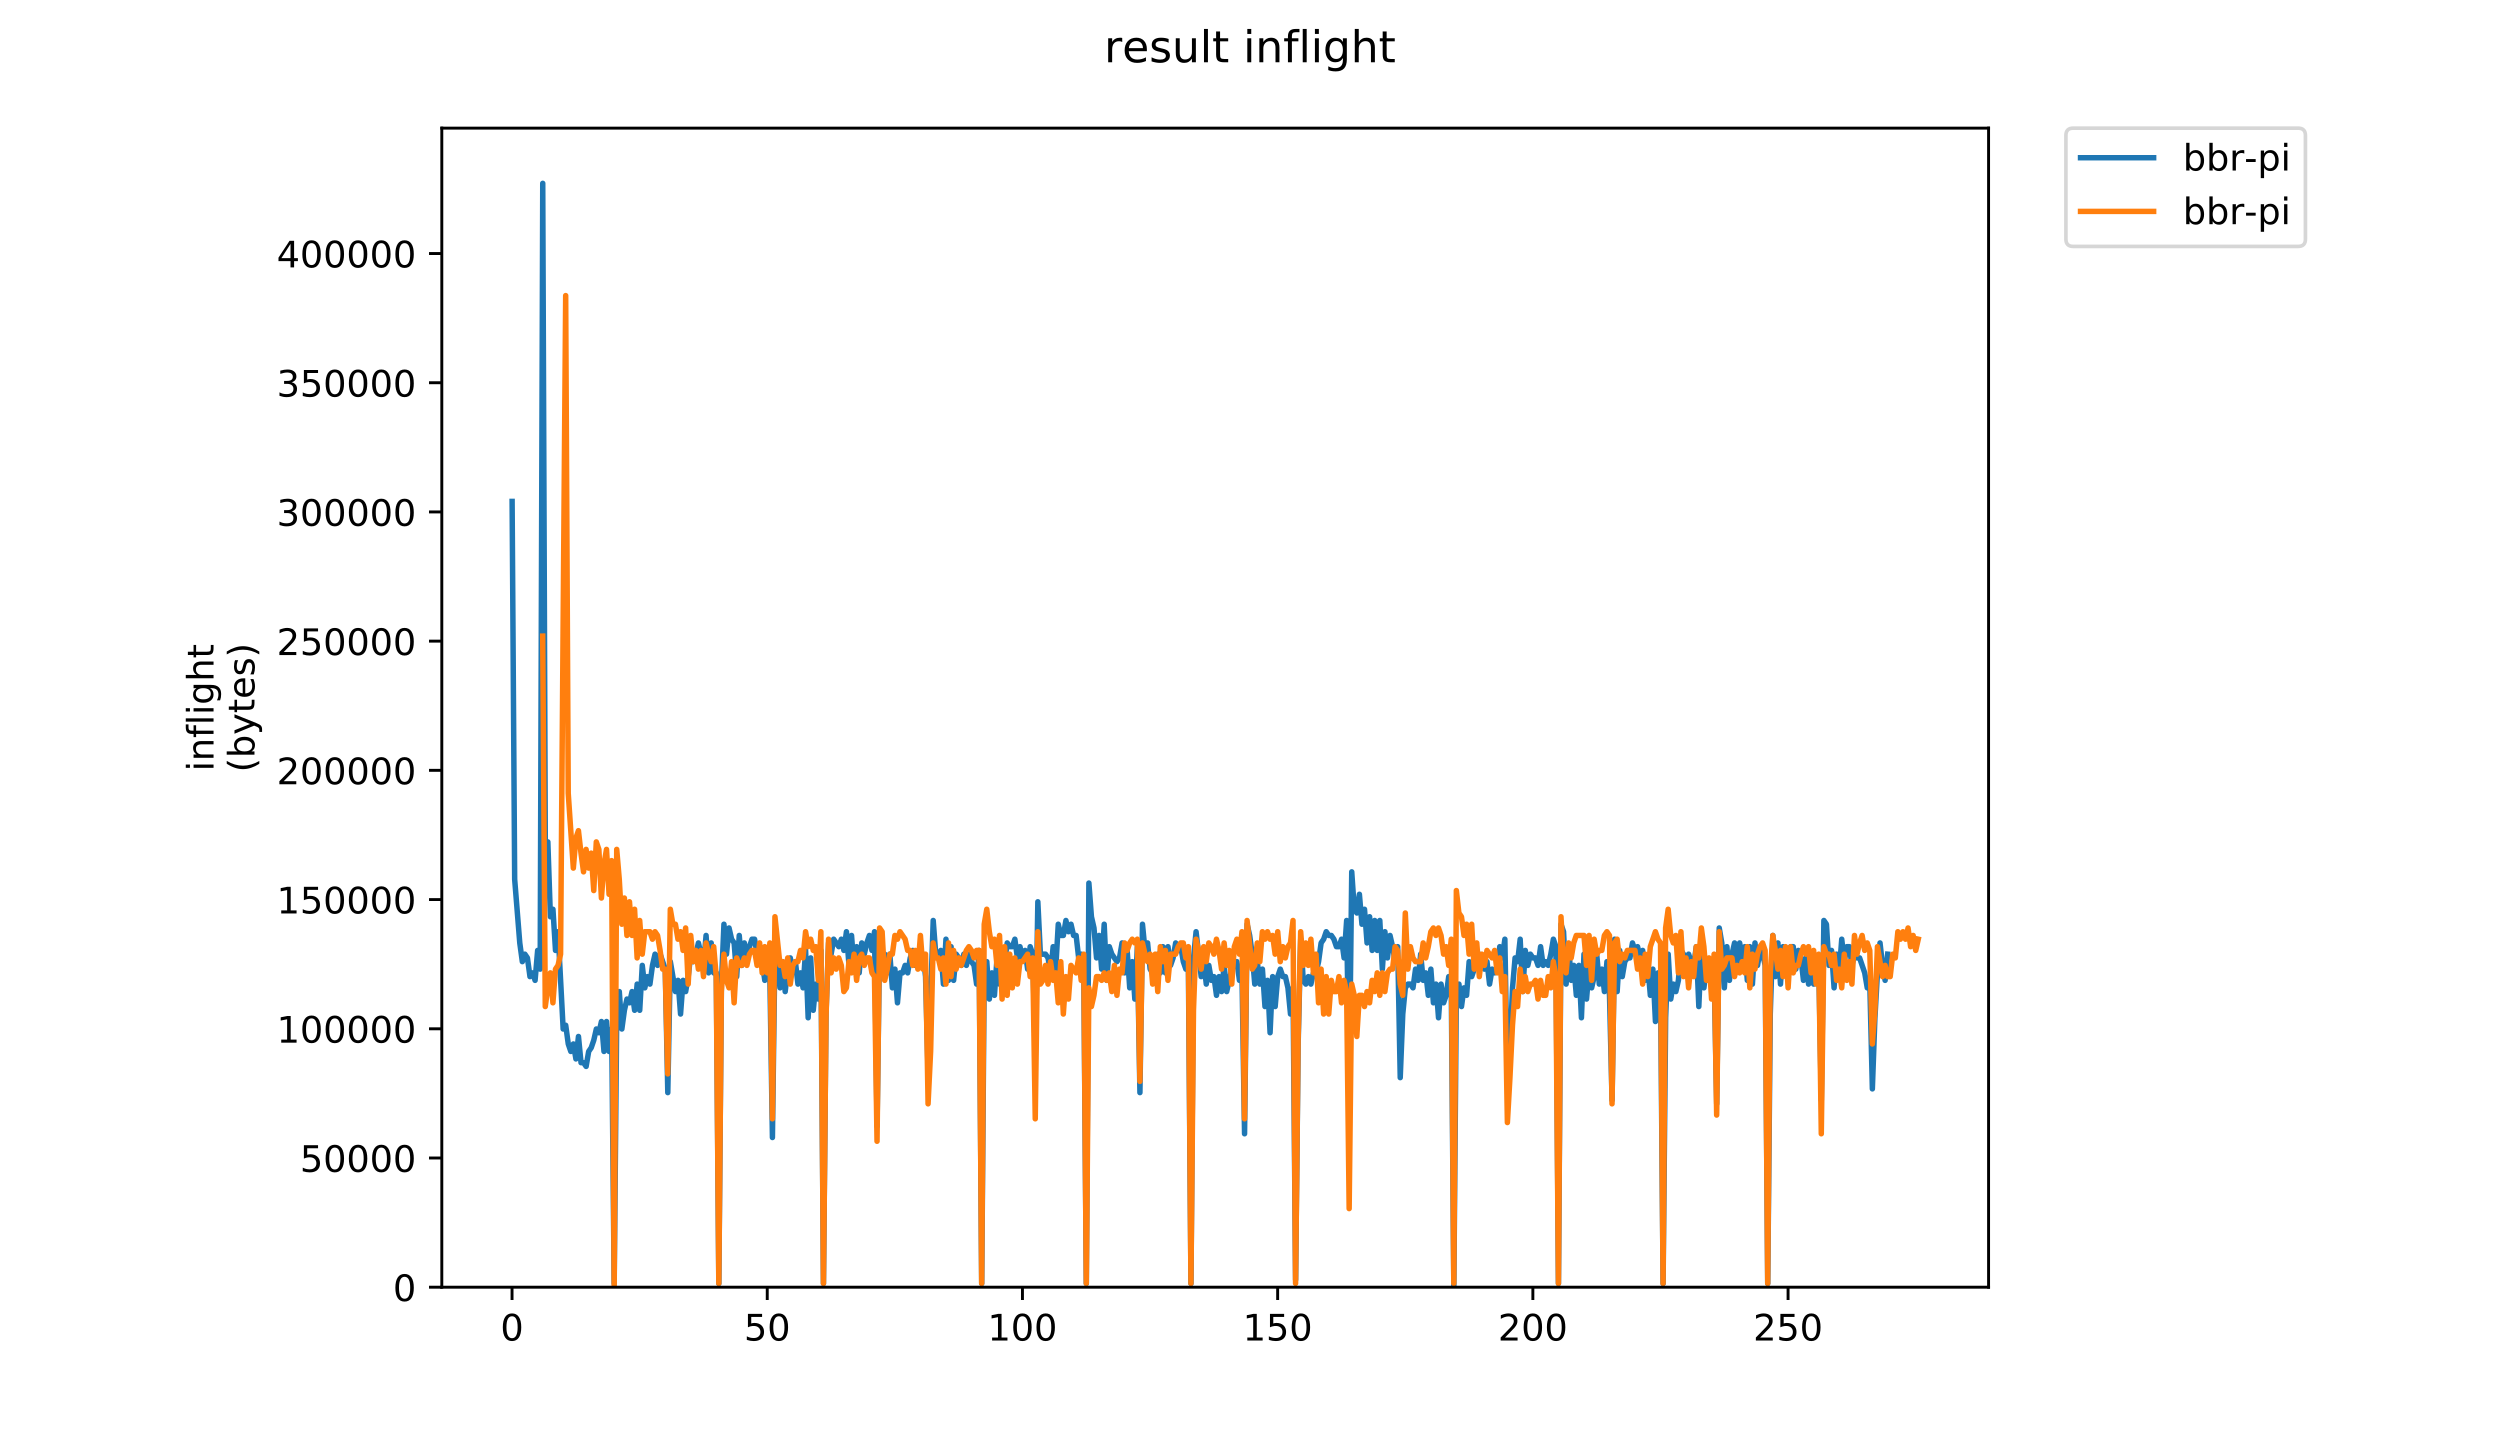 <?xml version="1.0" encoding="utf-8" standalone="no"?>
<!DOCTYPE svg PUBLIC "-//W3C//DTD SVG 1.1//EN"
  "http://www.w3.org/Graphics/SVG/1.1/DTD/svg11.dtd">
<!-- Created with matplotlib (https://matplotlib.org/) -->
<svg height="396pt" version="1.1" viewBox="0 0 684 396" width="684pt" xmlns="http://www.w3.org/2000/svg" xmlns:xlink="http://www.w3.org/1999/xlink">
 <defs>
  <style type="text/css">
*{stroke-linecap:butt;stroke-linejoin:round;}
  </style>
 </defs>
 <g id="figure_1">
  <g id="patch_1">
   <path d="M 0 396 
L 684 396 
L 684 0 
L 0 0 
z
" style="fill:#ffffff;"/>
  </g>
  <g id="axes_1">
   <g id="patch_2">
    <path d="M 120.879 352.174 
L 544.074 352.174 
L 544.074 35.062 
L 120.879 35.062 
z
" style="fill:#ffffff;"/>
   </g>
   <g id="matplotlib.axis_1">
    <g id="xtick_1">
     <g id="line2d_1">
      <defs>
       <path d="M 0 0 
L 0 3.5 
" id="m1c8d6826da" style="stroke:#000000;stroke-width:0.8;"/>
      </defs>
      <g>
       <use style="stroke:#000000;stroke-width:0.8;" x="140.094" xlink:href="#m1c8d6826da" y="352.174"/>
      </g>
     </g>
     <g id="text_1">
      <!-- 0 -->
      <defs>
       <path d="M 31.781 66.406 
Q 24.172 66.406 20.328 58.906 
Q 16.5 51.422 16.5 36.375 
Q 16.5 21.391 20.328 13.891 
Q 24.172 6.391 31.781 6.391 
Q 39.453 6.391 43.281 13.891 
Q 47.125 21.391 47.125 36.375 
Q 47.125 51.422 43.281 58.906 
Q 39.453 66.406 31.781 66.406 
z
M 31.781 74.219 
Q 44.047 74.219 50.516 64.516 
Q 56.984 54.828 56.984 36.375 
Q 56.984 17.969 50.516 8.266 
Q 44.047 -1.422 31.781 -1.422 
Q 19.531 -1.422 13.062 8.266 
Q 6.594 17.969 6.594 36.375 
Q 6.594 54.828 13.062 64.516 
Q 19.531 74.219 31.781 74.219 
z
" id="DejaVuSans-48"/>
      </defs>
      <g transform="translate(136.913 366.773)scale(0.1 -0.1)">
       <use xlink:href="#DejaVuSans-48"/>
      </g>
     </g>
    </g>
    <g id="xtick_2">
     <g id="line2d_2">
      <g>
       <use style="stroke:#000000;stroke-width:0.8;" x="209.918" xlink:href="#m1c8d6826da" y="352.174"/>
      </g>
     </g>
     <g id="text_2">
      <!-- 50 -->
      <defs>
       <path d="M 10.797 72.906 
L 49.516 72.906 
L 49.516 64.594 
L 19.828 64.594 
L 19.828 46.734 
Q 21.969 47.469 24.109 47.828 
Q 26.266 48.188 28.422 48.188 
Q 40.625 48.188 47.75 41.5 
Q 54.891 34.812 54.891 23.391 
Q 54.891 11.625 47.562 5.094 
Q 40.234 -1.422 26.906 -1.422 
Q 22.312 -1.422 17.547 -0.641 
Q 12.797 0.141 7.719 1.703 
L 7.719 11.625 
Q 12.109 9.234 16.797 8.062 
Q 21.484 6.891 26.703 6.891 
Q 35.156 6.891 40.078 11.328 
Q 45.016 15.766 45.016 23.391 
Q 45.016 31 40.078 35.438 
Q 35.156 39.891 26.703 39.891 
Q 22.75 39.891 18.812 39.016 
Q 14.891 38.141 10.797 36.281 
z
" id="DejaVuSans-53"/>
      </defs>
      <g transform="translate(203.556 366.773)scale(0.1 -0.1)">
       <use xlink:href="#DejaVuSans-53"/>
       <use x="63.623" xlink:href="#DejaVuSans-48"/>
      </g>
     </g>
    </g>
    <g id="xtick_3">
     <g id="line2d_3">
      <g>
       <use style="stroke:#000000;stroke-width:0.8;" x="279.742" xlink:href="#m1c8d6826da" y="352.174"/>
      </g>
     </g>
     <g id="text_3">
      <!-- 100 -->
      <defs>
       <path d="M 12.406 8.297 
L 28.516 8.297 
L 28.516 63.922 
L 10.984 60.406 
L 10.984 69.391 
L 28.422 72.906 
L 38.281 72.906 
L 38.281 8.297 
L 54.391 8.297 
L 54.391 0 
L 12.406 0 
z
" id="DejaVuSans-49"/>
      </defs>
      <g transform="translate(270.198 366.773)scale(0.1 -0.1)">
       <use xlink:href="#DejaVuSans-49"/>
       <use x="63.623" xlink:href="#DejaVuSans-48"/>
       <use x="127.246" xlink:href="#DejaVuSans-48"/>
      </g>
     </g>
    </g>
    <g id="xtick_4">
     <g id="line2d_4">
      <g>
       <use style="stroke:#000000;stroke-width:0.8;" x="349.566" xlink:href="#m1c8d6826da" y="352.174"/>
      </g>
     </g>
     <g id="text_4">
      <!-- 150 -->
      <g transform="translate(340.023 366.773)scale(0.1 -0.1)">
       <use xlink:href="#DejaVuSans-49"/>
       <use x="63.623" xlink:href="#DejaVuSans-53"/>
       <use x="127.246" xlink:href="#DejaVuSans-48"/>
      </g>
     </g>
    </g>
    <g id="xtick_5">
     <g id="line2d_5">
      <g>
       <use style="stroke:#000000;stroke-width:0.8;" x="419.391" xlink:href="#m1c8d6826da" y="352.174"/>
      </g>
     </g>
     <g id="text_5">
      <!-- 200 -->
      <defs>
       <path d="M 19.188 8.297 
L 53.609 8.297 
L 53.609 0 
L 7.328 0 
L 7.328 8.297 
Q 12.938 14.109 22.625 23.891 
Q 32.328 33.688 34.812 36.531 
Q 39.547 41.844 41.422 45.531 
Q 43.312 49.219 43.312 52.781 
Q 43.312 58.594 39.234 62.25 
Q 35.156 65.922 28.609 65.922 
Q 23.969 65.922 18.812 64.312 
Q 13.672 62.703 7.812 59.422 
L 7.812 69.391 
Q 13.766 71.781 18.938 73 
Q 24.125 74.219 28.422 74.219 
Q 39.75 74.219 46.484 68.547 
Q 53.219 62.891 53.219 53.422 
Q 53.219 48.922 51.531 44.891 
Q 49.859 40.875 45.406 35.406 
Q 44.188 33.984 37.641 27.219 
Q 31.109 20.453 19.188 8.297 
z
" id="DejaVuSans-50"/>
      </defs>
      <g transform="translate(409.847 366.773)scale(0.1 -0.1)">
       <use xlink:href="#DejaVuSans-50"/>
       <use x="63.623" xlink:href="#DejaVuSans-48"/>
       <use x="127.246" xlink:href="#DejaVuSans-48"/>
      </g>
     </g>
    </g>
    <g id="xtick_6">
     <g id="line2d_6">
      <g>
       <use style="stroke:#000000;stroke-width:0.8;" x="489.215" xlink:href="#m1c8d6826da" y="352.174"/>
      </g>
     </g>
     <g id="text_6">
      <!-- 250 -->
      <g transform="translate(479.671 366.773)scale(0.1 -0.1)">
       <use xlink:href="#DejaVuSans-50"/>
       <use x="63.623" xlink:href="#DejaVuSans-53"/>
       <use x="127.246" xlink:href="#DejaVuSans-48"/>
      </g>
     </g>
    </g>
   </g>
   <g id="matplotlib.axis_2">
    <g id="ytick_1">
     <g id="line2d_7">
      <defs>
       <path d="M 0 0 
L -3.5 0 
" id="mb52ade77f7" style="stroke:#000000;stroke-width:0.8;"/>
      </defs>
      <g>
       <use style="stroke:#000000;stroke-width:0.8;" x="120.879" xlink:href="#mb52ade77f7" y="352.174"/>
      </g>
     </g>
     <g id="text_7">
      <!-- 0 -->
      <g transform="translate(107.516 355.973)scale(0.1 -0.1)">
       <use xlink:href="#DejaVuSans-48"/>
      </g>
     </g>
    </g>
    <g id="ytick_2">
     <g id="line2d_8">
      <g>
       <use style="stroke:#000000;stroke-width:0.8;" x="120.879" xlink:href="#mb52ade77f7" y="316.823"/>
      </g>
     </g>
     <g id="text_8">
      <!-- 50000 -->
      <g transform="translate(82.066 320.622)scale(0.1 -0.1)">
       <use xlink:href="#DejaVuSans-53"/>
       <use x="63.623" xlink:href="#DejaVuSans-48"/>
       <use x="127.246" xlink:href="#DejaVuSans-48"/>
       <use x="190.869" xlink:href="#DejaVuSans-48"/>
       <use x="254.492" xlink:href="#DejaVuSans-48"/>
      </g>
     </g>
    </g>
    <g id="ytick_3">
     <g id="line2d_9">
      <g>
       <use style="stroke:#000000;stroke-width:0.8;" x="120.879" xlink:href="#mb52ade77f7" y="281.472"/>
      </g>
     </g>
     <g id="text_9">
      <!-- 100000 -->
      <g transform="translate(75.704 285.271)scale(0.1 -0.1)">
       <use xlink:href="#DejaVuSans-49"/>
       <use x="63.623" xlink:href="#DejaVuSans-48"/>
       <use x="127.246" xlink:href="#DejaVuSans-48"/>
       <use x="190.869" xlink:href="#DejaVuSans-48"/>
       <use x="254.492" xlink:href="#DejaVuSans-48"/>
       <use x="318.115" xlink:href="#DejaVuSans-48"/>
      </g>
     </g>
    </g>
    <g id="ytick_4">
     <g id="line2d_10">
      <g>
       <use style="stroke:#000000;stroke-width:0.8;" x="120.879" xlink:href="#mb52ade77f7" y="246.121"/>
      </g>
     </g>
     <g id="text_10">
      <!-- 150000 -->
      <g transform="translate(75.704 249.92)scale(0.1 -0.1)">
       <use xlink:href="#DejaVuSans-49"/>
       <use x="63.623" xlink:href="#DejaVuSans-53"/>
       <use x="127.246" xlink:href="#DejaVuSans-48"/>
       <use x="190.869" xlink:href="#DejaVuSans-48"/>
       <use x="254.492" xlink:href="#DejaVuSans-48"/>
       <use x="318.115" xlink:href="#DejaVuSans-48"/>
      </g>
     </g>
    </g>
    <g id="ytick_5">
     <g id="line2d_11">
      <g>
       <use style="stroke:#000000;stroke-width:0.8;" x="120.879" xlink:href="#mb52ade77f7" y="210.77"/>
      </g>
     </g>
     <g id="text_11">
      <!-- 200000 -->
      <g transform="translate(75.704 214.569)scale(0.1 -0.1)">
       <use xlink:href="#DejaVuSans-50"/>
       <use x="63.623" xlink:href="#DejaVuSans-48"/>
       <use x="127.246" xlink:href="#DejaVuSans-48"/>
       <use x="190.869" xlink:href="#DejaVuSans-48"/>
       <use x="254.492" xlink:href="#DejaVuSans-48"/>
       <use x="318.115" xlink:href="#DejaVuSans-48"/>
      </g>
     </g>
    </g>
    <g id="ytick_6">
     <g id="line2d_12">
      <g>
       <use style="stroke:#000000;stroke-width:0.8;" x="120.879" xlink:href="#mb52ade77f7" y="175.419"/>
      </g>
     </g>
     <g id="text_12">
      <!-- 250000 -->
      <g transform="translate(75.704 179.218)scale(0.1 -0.1)">
       <use xlink:href="#DejaVuSans-50"/>
       <use x="63.623" xlink:href="#DejaVuSans-53"/>
       <use x="127.246" xlink:href="#DejaVuSans-48"/>
       <use x="190.869" xlink:href="#DejaVuSans-48"/>
       <use x="254.492" xlink:href="#DejaVuSans-48"/>
       <use x="318.115" xlink:href="#DejaVuSans-48"/>
      </g>
     </g>
    </g>
    <g id="ytick_7">
     <g id="line2d_13">
      <g>
       <use style="stroke:#000000;stroke-width:0.8;" x="120.879" xlink:href="#mb52ade77f7" y="140.068"/>
      </g>
     </g>
     <g id="text_13">
      <!-- 300000 -->
      <defs>
       <path d="M 40.578 39.312 
Q 47.656 37.797 51.625 33 
Q 55.609 28.219 55.609 21.188 
Q 55.609 10.406 48.188 4.484 
Q 40.766 -1.422 27.094 -1.422 
Q 22.516 -1.422 17.656 -0.516 
Q 12.797 0.391 7.625 2.203 
L 7.625 11.719 
Q 11.719 9.328 16.594 8.109 
Q 21.484 6.891 26.812 6.891 
Q 36.078 6.891 40.938 10.547 
Q 45.797 14.203 45.797 21.188 
Q 45.797 27.641 41.281 31.266 
Q 36.766 34.906 28.719 34.906 
L 20.219 34.906 
L 20.219 43.016 
L 29.109 43.016 
Q 36.375 43.016 40.234 45.922 
Q 44.094 48.828 44.094 54.297 
Q 44.094 59.906 40.109 62.906 
Q 36.141 65.922 28.719 65.922 
Q 24.656 65.922 20.016 65.031 
Q 15.375 64.156 9.812 62.312 
L 9.812 71.094 
Q 15.438 72.656 20.344 73.438 
Q 25.25 74.219 29.594 74.219 
Q 40.828 74.219 47.359 69.109 
Q 53.906 64.016 53.906 55.328 
Q 53.906 49.266 50.438 45.094 
Q 46.969 40.922 40.578 39.312 
z
" id="DejaVuSans-51"/>
      </defs>
      <g transform="translate(75.704 143.867)scale(0.1 -0.1)">
       <use xlink:href="#DejaVuSans-51"/>
       <use x="63.623" xlink:href="#DejaVuSans-48"/>
       <use x="127.246" xlink:href="#DejaVuSans-48"/>
       <use x="190.869" xlink:href="#DejaVuSans-48"/>
       <use x="254.492" xlink:href="#DejaVuSans-48"/>
       <use x="318.115" xlink:href="#DejaVuSans-48"/>
      </g>
     </g>
    </g>
    <g id="ytick_8">
     <g id="line2d_14">
      <g>
       <use style="stroke:#000000;stroke-width:0.8;" x="120.879" xlink:href="#mb52ade77f7" y="104.717"/>
      </g>
     </g>
     <g id="text_14">
      <!-- 350000 -->
      <g transform="translate(75.704 108.516)scale(0.1 -0.1)">
       <use xlink:href="#DejaVuSans-51"/>
       <use x="63.623" xlink:href="#DejaVuSans-53"/>
       <use x="127.246" xlink:href="#DejaVuSans-48"/>
       <use x="190.869" xlink:href="#DejaVuSans-48"/>
       <use x="254.492" xlink:href="#DejaVuSans-48"/>
       <use x="318.115" xlink:href="#DejaVuSans-48"/>
      </g>
     </g>
    </g>
    <g id="ytick_9">
     <g id="line2d_15">
      <g>
       <use style="stroke:#000000;stroke-width:0.8;" x="120.879" xlink:href="#mb52ade77f7" y="69.366"/>
      </g>
     </g>
     <g id="text_15">
      <!-- 400000 -->
      <defs>
       <path d="M 37.797 64.312 
L 12.891 25.391 
L 37.797 25.391 
z
M 35.203 72.906 
L 47.609 72.906 
L 47.609 25.391 
L 58.016 25.391 
L 58.016 17.188 
L 47.609 17.188 
L 47.609 0 
L 37.797 0 
L 37.797 17.188 
L 4.891 17.188 
L 4.891 26.703 
z
" id="DejaVuSans-52"/>
      </defs>
      <g transform="translate(75.704 73.165)scale(0.1 -0.1)">
       <use xlink:href="#DejaVuSans-52"/>
       <use x="63.623" xlink:href="#DejaVuSans-48"/>
       <use x="127.246" xlink:href="#DejaVuSans-48"/>
       <use x="190.869" xlink:href="#DejaVuSans-48"/>
       <use x="254.492" xlink:href="#DejaVuSans-48"/>
       <use x="318.115" xlink:href="#DejaVuSans-48"/>
      </g>
     </g>
    </g>
    <g id="text_16">
     <!-- inflight -->
     <defs>
      <path d="M 9.422 54.688 
L 18.406 54.688 
L 18.406 0 
L 9.422 0 
z
M 9.422 75.984 
L 18.406 75.984 
L 18.406 64.594 
L 9.422 64.594 
z
" id="DejaVuSans-105"/>
      <path d="M 54.891 33.016 
L 54.891 0 
L 45.906 0 
L 45.906 32.719 
Q 45.906 40.484 42.875 44.328 
Q 39.844 48.188 33.797 48.188 
Q 26.516 48.188 22.312 43.547 
Q 18.109 38.922 18.109 30.906 
L 18.109 0 
L 9.078 0 
L 9.078 54.688 
L 18.109 54.688 
L 18.109 46.188 
Q 21.344 51.125 25.703 53.562 
Q 30.078 56 35.797 56 
Q 45.219 56 50.047 50.172 
Q 54.891 44.344 54.891 33.016 
z
" id="DejaVuSans-110"/>
      <path d="M 37.109 75.984 
L 37.109 68.5 
L 28.516 68.5 
Q 23.688 68.5 21.797 66.547 
Q 19.922 64.594 19.922 59.516 
L 19.922 54.688 
L 34.719 54.688 
L 34.719 47.703 
L 19.922 47.703 
L 19.922 0 
L 10.891 0 
L 10.891 47.703 
L 2.297 47.703 
L 2.297 54.688 
L 10.891 54.688 
L 10.891 58.5 
Q 10.891 67.625 15.141 71.797 
Q 19.391 75.984 28.609 75.984 
z
" id="DejaVuSans-102"/>
      <path d="M 9.422 75.984 
L 18.406 75.984 
L 18.406 0 
L 9.422 0 
z
" id="DejaVuSans-108"/>
      <path d="M 45.406 27.984 
Q 45.406 37.75 41.375 43.109 
Q 37.359 48.484 30.078 48.484 
Q 22.859 48.484 18.828 43.109 
Q 14.797 37.75 14.797 27.984 
Q 14.797 18.266 18.828 12.891 
Q 22.859 7.516 30.078 7.516 
Q 37.359 7.516 41.375 12.891 
Q 45.406 18.266 45.406 27.984 
z
M 54.391 6.781 
Q 54.391 -7.172 48.188 -13.984 
Q 42 -20.797 29.203 -20.797 
Q 24.469 -20.797 20.266 -20.094 
Q 16.062 -19.391 12.109 -17.922 
L 12.109 -9.188 
Q 16.062 -11.328 19.922 -12.344 
Q 23.781 -13.375 27.781 -13.375 
Q 36.625 -13.375 41.016 -8.766 
Q 45.406 -4.156 45.406 5.172 
L 45.406 9.625 
Q 42.625 4.781 38.281 2.391 
Q 33.938 0 27.875 0 
Q 17.828 0 11.672 7.656 
Q 5.516 15.328 5.516 27.984 
Q 5.516 40.672 11.672 48.328 
Q 17.828 56 27.875 56 
Q 33.938 56 38.281 53.609 
Q 42.625 51.219 45.406 46.391 
L 45.406 54.688 
L 54.391 54.688 
z
" id="DejaVuSans-103"/>
      <path d="M 54.891 33.016 
L 54.891 0 
L 45.906 0 
L 45.906 32.719 
Q 45.906 40.484 42.875 44.328 
Q 39.844 48.188 33.797 48.188 
Q 26.516 48.188 22.312 43.547 
Q 18.109 38.922 18.109 30.906 
L 18.109 0 
L 9.078 0 
L 9.078 75.984 
L 18.109 75.984 
L 18.109 46.188 
Q 21.344 51.125 25.703 53.562 
Q 30.078 56 35.797 56 
Q 45.219 56 50.047 50.172 
Q 54.891 44.344 54.891 33.016 
z
" id="DejaVuSans-104"/>
      <path d="M 18.312 70.219 
L 18.312 54.688 
L 36.812 54.688 
L 36.812 47.703 
L 18.312 47.703 
L 18.312 18.016 
Q 18.312 11.328 20.141 9.422 
Q 21.969 7.516 27.594 7.516 
L 36.812 7.516 
L 36.812 0 
L 27.594 0 
Q 17.188 0 13.234 3.875 
Q 9.281 7.766 9.281 18.016 
L 9.281 47.703 
L 2.688 47.703 
L 2.688 54.688 
L 9.281 54.688 
L 9.281 70.219 
z
" id="DejaVuSans-116"/>
     </defs>
     <g transform="translate(58.426 211.018)rotate(-90)scale(0.1 -0.1)">
      <use xlink:href="#DejaVuSans-105"/>
      <use x="27.783" xlink:href="#DejaVuSans-110"/>
      <use x="91.162" xlink:href="#DejaVuSans-102"/>
      <use x="126.367" xlink:href="#DejaVuSans-108"/>
      <use x="154.15" xlink:href="#DejaVuSans-105"/>
      <use x="181.934" xlink:href="#DejaVuSans-103"/>
      <use x="245.41" xlink:href="#DejaVuSans-104"/>
      <use x="308.789" xlink:href="#DejaVuSans-116"/>
     </g>
     <!-- (bytes) -->
     <defs>
      <path d="M 31 75.875 
Q 24.469 64.656 21.281 53.656 
Q 18.109 42.672 18.109 31.391 
Q 18.109 20.125 21.312 9.062 
Q 24.516 -2 31 -13.188 
L 23.188 -13.188 
Q 15.875 -1.703 12.234 9.375 
Q 8.594 20.453 8.594 31.391 
Q 8.594 42.281 12.203 53.312 
Q 15.828 64.359 23.188 75.875 
z
" id="DejaVuSans-40"/>
      <path d="M 48.688 27.297 
Q 48.688 37.203 44.609 42.844 
Q 40.531 48.484 33.406 48.484 
Q 26.266 48.484 22.188 42.844 
Q 18.109 37.203 18.109 27.297 
Q 18.109 17.391 22.188 11.75 
Q 26.266 6.109 33.406 6.109 
Q 40.531 6.109 44.609 11.75 
Q 48.688 17.391 48.688 27.297 
z
M 18.109 46.391 
Q 20.953 51.266 25.266 53.625 
Q 29.594 56 35.594 56 
Q 45.562 56 51.781 48.094 
Q 58.016 40.188 58.016 27.297 
Q 58.016 14.406 51.781 6.484 
Q 45.562 -1.422 35.594 -1.422 
Q 29.594 -1.422 25.266 0.953 
Q 20.953 3.328 18.109 8.203 
L 18.109 0 
L 9.078 0 
L 9.078 75.984 
L 18.109 75.984 
z
" id="DejaVuSans-98"/>
      <path d="M 32.172 -5.078 
Q 28.375 -14.844 24.75 -17.812 
Q 21.141 -20.797 15.094 -20.797 
L 7.906 -20.797 
L 7.906 -13.281 
L 13.188 -13.281 
Q 16.891 -13.281 18.938 -11.516 
Q 21 -9.766 23.484 -3.219 
L 25.094 0.875 
L 2.984 54.688 
L 12.5 54.688 
L 29.594 11.922 
L 46.688 54.688 
L 56.203 54.688 
z
" id="DejaVuSans-121"/>
      <path d="M 56.203 29.594 
L 56.203 25.203 
L 14.891 25.203 
Q 15.484 15.922 20.484 11.062 
Q 25.484 6.203 34.422 6.203 
Q 39.594 6.203 44.453 7.469 
Q 49.312 8.734 54.109 11.281 
L 54.109 2.781 
Q 49.266 0.734 44.188 -0.344 
Q 39.109 -1.422 33.891 -1.422 
Q 20.797 -1.422 13.156 6.188 
Q 5.516 13.812 5.516 26.812 
Q 5.516 40.234 12.766 48.109 
Q 20.016 56 32.328 56 
Q 43.359 56 49.781 48.891 
Q 56.203 41.797 56.203 29.594 
z
M 47.219 32.234 
Q 47.125 39.594 43.094 43.984 
Q 39.062 48.391 32.422 48.391 
Q 24.906 48.391 20.391 44.141 
Q 15.875 39.891 15.188 32.172 
z
" id="DejaVuSans-101"/>
      <path d="M 44.281 53.078 
L 44.281 44.578 
Q 40.484 46.531 36.375 47.5 
Q 32.281 48.484 27.875 48.484 
Q 21.188 48.484 17.844 46.438 
Q 14.5 44.391 14.5 40.281 
Q 14.5 37.156 16.891 35.375 
Q 19.281 33.594 26.516 31.984 
L 29.594 31.297 
Q 39.156 29.25 43.188 25.516 
Q 47.219 21.781 47.219 15.094 
Q 47.219 7.469 41.188 3.016 
Q 35.156 -1.422 24.609 -1.422 
Q 20.219 -1.422 15.453 -0.562 
Q 10.688 0.297 5.422 2 
L 5.422 11.281 
Q 10.406 8.688 15.234 7.391 
Q 20.062 6.109 24.812 6.109 
Q 31.156 6.109 34.562 8.281 
Q 37.984 10.453 37.984 14.406 
Q 37.984 18.062 35.516 20.016 
Q 33.062 21.969 24.703 23.781 
L 21.578 24.516 
Q 13.234 26.266 9.516 29.906 
Q 5.812 33.547 5.812 39.891 
Q 5.812 47.609 11.281 51.797 
Q 16.75 56 26.812 56 
Q 31.781 56 36.172 55.266 
Q 40.578 54.547 44.281 53.078 
z
" id="DejaVuSans-115"/>
      <path d="M 8.016 75.875 
L 15.828 75.875 
Q 23.141 64.359 26.781 53.312 
Q 30.422 42.281 30.422 31.391 
Q 30.422 20.453 26.781 9.375 
Q 23.141 -1.703 15.828 -13.188 
L 8.016 -13.188 
Q 14.5 -2 17.703 9.062 
Q 20.906 20.125 20.906 31.391 
Q 20.906 42.672 17.703 53.656 
Q 14.5 64.656 8.016 75.875 
z
" id="DejaVuSans-41"/>
     </defs>
     <g transform="translate(69.624 211.295)rotate(-90)scale(0.1 -0.1)">
      <use xlink:href="#DejaVuSans-40"/>
      <use x="39.014" xlink:href="#DejaVuSans-98"/>
      <use x="102.49" xlink:href="#DejaVuSans-121"/>
      <use x="161.67" xlink:href="#DejaVuSans-116"/>
      <use x="200.879" xlink:href="#DejaVuSans-101"/>
      <use x="262.402" xlink:href="#DejaVuSans-115"/>
      <use x="314.502" xlink:href="#DejaVuSans-41"/>
     </g>
    </g>
   </g>
   <g id="line2d_16">
    <path clip-path="url(#p47f2d7dcf6)" d="M 140.115 137.183 
L 140.813 240.584 
L 142.209 257.988 
L 142.908 263.106 
L 143.606 261.059 
L 144.304 262.083 
L 145.002 267.202 
L 145.701 266.178 
L 146.399 268.225 
L 147.097 260.035 
L 147.795 265.154 
L 148.494 50.163 
L 149.192 230.346 
L 149.89 230.346 
L 150.588 250.821 
L 151.287 248.774 
L 151.985 260.035 
L 152.683 254.916 
L 154.08 281.534 
L 154.778 280.511 
L 155.476 285.629 
L 156.174 287.677 
L 156.873 285.629 
L 157.571 289.724 
L 158.269 283.582 
L 158.967 290.748 
L 159.666 290.748 
L 160.364 291.772 
L 161.062 287.677 
L 161.76 286.653 
L 162.458 284.606 
L 163.157 281.534 
L 163.855 282.558 
L 164.553 279.487 
L 165.251 287.677 
L 165.95 279.487 
L 166.648 287.677 
L 167.346 281.534 
L 168.044 351.15 
L 168.743 277.439 
L 169.441 271.297 
L 170.139 281.534 
L 170.837 276.415 
L 171.536 273.344 
L 172.234 274.368 
L 172.932 271.297 
L 173.63 276.415 
L 174.329 269.249 
L 175.027 276.415 
L 175.725 264.13 
L 176.423 270.273 
L 177.122 267.202 
L 177.82 269.249 
L 178.518 264.13 
L 179.216 261.059 
L 179.915 264.13 
L 180.613 261.059 
L 182.009 265.154 
L 182.708 298.938 
L 183.406 263.106 
L 184.802 271.297 
L 185.5 268.225 
L 186.199 277.439 
L 186.897 268.225 
L 187.595 271.297 
L 188.293 267.202 
L 188.992 261.059 
L 189.69 263.106 
L 190.388 261.059 
L 191.086 257.988 
L 192.483 264.13 
L 193.181 255.94 
L 193.879 266.178 
L 194.578 257.988 
L 195.276 266.178 
L 195.974 266.178 
L 196.672 351.15 
L 197.371 269.249 
L 198.069 252.869 
L 198.767 261.059 
L 199.465 253.893 
L 200.164 256.964 
L 200.862 257.988 
L 201.56 267.202 
L 202.258 255.94 
L 202.957 264.13 
L 203.655 257.988 
L 204.353 262.083 
L 205.051 259.011 
L 205.75 256.964 
L 206.448 256.964 
L 207.146 261.059 
L 207.844 263.106 
L 208.542 263.106 
L 209.241 268.225 
L 209.939 260.035 
L 210.637 267.202 
L 211.335 311.224 
L 212.034 259.011 
L 212.732 260.035 
L 213.43 270.273 
L 214.128 263.106 
L 214.827 271.297 
L 215.525 265.154 
L 216.223 262.083 
L 216.921 266.178 
L 217.62 263.106 
L 218.318 269.249 
L 219.016 266.178 
L 219.714 270.273 
L 220.413 260.035 
L 221.111 278.463 
L 221.809 262.083 
L 222.507 276.415 
L 223.206 269.249 
L 223.904 273.344 
L 224.602 260.035 
L 225.3 351.15 
L 225.999 277.439 
L 226.697 257.988 
L 227.395 261.059 
L 228.093 256.964 
L 229.49 259.011 
L 230.188 256.964 
L 230.886 260.035 
L 231.584 254.916 
L 232.283 264.13 
L 232.981 255.94 
L 233.679 265.154 
L 234.377 259.011 
L 235.076 266.178 
L 235.774 257.988 
L 236.472 261.059 
L 237.17 257.988 
L 237.869 255.94 
L 238.567 260.035 
L 239.265 254.916 
L 239.963 308.152 
L 240.662 256.964 
L 241.36 263.106 
L 242.058 261.059 
L 242.756 266.178 
L 243.455 261.059 
L 244.153 270.273 
L 244.851 265.154 
L 245.549 274.368 
L 246.248 266.178 
L 246.946 266.178 
L 247.644 264.13 
L 248.342 266.178 
L 249.041 262.083 
L 249.739 260.035 
L 250.437 264.13 
L 251.135 261.059 
L 251.833 263.106 
L 252.532 261.059 
L 253.23 267.202 
L 253.928 293.819 
L 255.325 251.845 
L 256.023 261.059 
L 256.721 262.083 
L 257.419 260.035 
L 258.118 269.249 
L 258.816 256.964 
L 259.514 268.225 
L 260.212 259.011 
L 260.911 268.225 
L 261.609 261.059 
L 262.307 262.083 
L 263.005 264.13 
L 263.704 261.059 
L 264.402 264.13 
L 265.1 261.059 
L 265.798 263.106 
L 266.497 264.13 
L 267.195 269.249 
L 267.893 260.035 
L 268.591 351.15 
L 269.29 265.154 
L 269.988 263.106 
L 270.686 273.344 
L 271.384 266.178 
L 272.082 272.32 
L 272.781 262.083 
L 273.479 269.249 
L 274.177 267.202 
L 274.875 263.106 
L 275.574 257.988 
L 276.272 259.011 
L 276.97 259.011 
L 277.668 256.964 
L 278.367 262.083 
L 279.065 259.011 
L 279.763 262.083 
L 280.461 260.035 
L 281.16 265.154 
L 281.858 259.011 
L 282.556 261.059 
L 283.254 288.701 
L 283.953 246.726 
L 284.651 261.059 
L 286.047 261.059 
L 286.746 262.083 
L 287.444 266.178 
L 288.142 259.011 
L 288.84 265.154 
L 289.539 252.869 
L 290.237 255.94 
L 290.935 255.94 
L 291.633 251.845 
L 292.332 254.916 
L 293.03 252.869 
L 293.728 255.94 
L 294.426 255.94 
L 295.124 262.083 
L 295.823 261.059 
L 296.521 265.154 
L 297.219 351.15 
L 297.917 241.607 
L 298.616 250.821 
L 299.314 253.893 
L 300.012 262.083 
L 300.71 255.94 
L 301.409 265.154 
L 302.107 252.869 
L 302.805 268.225 
L 303.503 259.011 
L 304.202 261.059 
L 305.598 263.106 
L 306.296 262.083 
L 306.995 257.988 
L 307.693 266.178 
L 308.391 260.035 
L 309.089 270.273 
L 309.788 263.106 
L 310.486 273.344 
L 311.184 259.011 
L 311.882 298.938 
L 312.581 252.869 
L 313.279 260.035 
L 313.977 257.988 
L 314.675 265.154 
L 316.072 267.202 
L 316.77 261.059 
L 317.468 266.178 
L 318.166 259.011 
L 318.865 266.178 
L 319.563 259.011 
L 320.261 264.13 
L 320.959 262.083 
L 321.658 257.988 
L 322.356 260.035 
L 323.054 259.011 
L 323.752 263.106 
L 324.451 265.154 
L 325.149 265.154 
L 325.847 351.15 
L 326.545 262.083 
L 327.244 254.916 
L 328.64 267.202 
L 329.338 263.106 
L 330.037 269.249 
L 330.735 264.13 
L 331.433 268.225 
L 332.131 267.202 
L 332.83 272.32 
L 333.528 267.202 
L 334.226 271.297 
L 334.924 264.13 
L 335.623 271.297 
L 337.019 265.154 
L 338.415 263.106 
L 339.114 268.225 
L 339.812 267.202 
L 340.51 310.2 
L 341.208 252.869 
L 341.907 255.94 
L 342.605 261.059 
L 343.303 269.249 
L 344.001 263.106 
L 344.7 269.249 
L 345.398 265.154 
L 346.096 275.392 
L 346.794 268.225 
L 347.493 282.558 
L 348.191 267.202 
L 348.889 275.392 
L 349.587 267.202 
L 350.286 265.154 
L 350.984 267.202 
L 351.682 267.202 
L 352.38 270.273 
L 353.079 277.439 
L 353.777 270.273 
L 354.475 350.127 
L 355.173 285.629 
L 355.872 256.964 
L 356.57 268.225 
L 357.268 269.249 
L 357.966 267.202 
L 358.665 269.249 
L 359.363 266.178 
L 360.061 266.178 
L 360.759 263.106 
L 361.457 257.988 
L 362.156 256.964 
L 362.854 254.916 
L 363.552 255.94 
L 364.25 255.94 
L 364.949 256.964 
L 365.647 259.011 
L 366.345 259.011 
L 367.043 256.964 
L 367.742 262.083 
L 368.44 251.845 
L 369.138 296.891 
L 369.836 238.536 
L 370.535 248.774 
L 371.233 249.798 
L 371.931 244.679 
L 372.629 252.869 
L 373.328 248.774 
L 374.026 257.988 
L 374.724 250.821 
L 375.422 260.035 
L 376.121 251.845 
L 376.819 260.035 
L 377.517 251.845 
L 378.215 265.154 
L 378.914 254.916 
L 379.612 262.083 
L 380.31 255.94 
L 381.008 259.011 
L 381.707 263.106 
L 382.405 259.011 
L 383.103 294.843 
L 383.801 277.439 
L 384.499 270.273 
L 385.198 269.249 
L 385.896 269.249 
L 386.594 270.273 
L 387.292 265.154 
L 387.991 268.225 
L 388.689 261.059 
L 389.387 268.225 
L 390.085 266.178 
L 390.784 272.32 
L 391.482 265.154 
L 392.18 274.368 
L 392.878 269.249 
L 393.577 278.463 
L 394.275 269.249 
L 394.973 274.368 
L 395.671 272.32 
L 396.37 267.202 
L 397.068 270.273 
L 397.766 352.174 
L 398.464 271.297 
L 399.163 269.249 
L 399.861 275.392 
L 400.559 270.273 
L 401.257 272.32 
L 401.956 263.106 
L 402.654 267.202 
L 403.352 265.154 
L 404.05 261.059 
L 404.748 261.059 
L 405.447 264.13 
L 406.145 265.154 
L 406.843 263.106 
L 407.541 269.249 
L 408.24 265.154 
L 408.938 266.178 
L 409.636 265.154 
L 410.334 259.011 
L 411.033 262.083 
L 411.731 256.964 
L 412.429 296.891 
L 413.127 286.653 
L 413.826 270.273 
L 414.524 262.083 
L 415.222 263.106 
L 415.92 256.964 
L 416.619 271.297 
L 417.317 260.035 
L 418.015 264.13 
L 418.713 261.059 
L 419.412 262.083 
L 420.11 262.083 
L 420.808 264.13 
L 421.506 259.011 
L 422.205 264.13 
L 422.903 263.106 
L 423.601 264.13 
L 424.299 261.059 
L 424.998 256.964 
L 425.696 259.011 
L 426.394 351.15 
L 427.092 252.869 
L 427.79 254.916 
L 428.489 269.249 
L 429.187 259.011 
L 429.885 268.225 
L 430.583 264.13 
L 431.282 272.32 
L 431.98 264.13 
L 432.678 278.463 
L 433.376 261.059 
L 434.075 273.344 
L 434.773 265.154 
L 435.471 270.273 
L 436.169 267.202 
L 436.868 261.059 
L 437.566 269.249 
L 438.264 265.154 
L 438.962 271.297 
L 439.661 263.106 
L 440.359 272.32 
L 441.057 300.986 
L 441.755 256.964 
L 442.454 271.297 
L 443.152 260.035 
L 443.85 267.202 
L 444.548 263.106 
L 445.247 262.083 
L 445.945 262.083 
L 446.643 257.988 
L 447.341 260.035 
L 448.04 259.011 
L 448.738 262.083 
L 449.436 260.035 
L 450.134 268.225 
L 450.832 264.13 
L 451.531 272.32 
L 452.229 265.154 
L 452.927 279.487 
L 453.625 266.178 
L 454.324 270.273 
L 455.022 351.15 
L 455.72 278.463 
L 456.418 261.059 
L 457.117 273.344 
L 457.815 269.249 
L 458.513 271.297 
L 459.211 268.225 
L 459.91 260.035 
L 460.608 261.059 
L 461.306 263.106 
L 462.004 261.059 
L 462.703 263.106 
L 463.401 264.13 
L 464.099 259.011 
L 464.797 275.392 
L 465.496 259.011 
L 466.194 270.273 
L 466.892 264.13 
L 467.59 268.225 
L 468.289 266.178 
L 468.987 266.178 
L 469.685 302.01 
L 470.383 253.893 
L 471.081 257.988 
L 471.78 270.273 
L 472.478 259.011 
L 473.176 268.225 
L 473.874 261.059 
L 474.573 257.988 
L 475.271 264.13 
L 475.969 257.988 
L 476.667 262.083 
L 477.366 259.011 
L 478.064 268.225 
L 478.762 259.011 
L 479.46 269.249 
L 480.159 257.988 
L 480.857 264.13 
L 481.555 260.035 
L 482.253 261.059 
L 482.952 264.13 
L 483.65 351.15 
L 484.348 277.439 
L 485.046 255.94 
L 485.745 267.202 
L 486.443 257.988 
L 487.141 269.249 
L 487.839 259.011 
L 488.538 263.106 
L 489.236 262.083 
L 489.934 259.011 
L 490.632 259.011 
L 491.331 265.154 
L 492.029 260.035 
L 492.727 262.083 
L 493.425 268.225 
L 494.123 262.083 
L 494.822 269.249 
L 495.52 265.154 
L 496.218 269.249 
L 496.916 264.13 
L 497.615 264.13 
L 498.313 300.986 
L 499.011 251.845 
L 499.709 252.869 
L 500.408 264.13 
L 501.106 260.035 
L 501.804 270.273 
L 502.502 261.059 
L 503.201 266.178 
L 503.899 256.964 
L 504.597 263.106 
L 505.295 259.011 
L 505.994 259.011 
L 506.692 264.13 
L 507.39 261.059 
L 508.088 262.083 
L 508.787 262.083 
L 510.183 266.178 
L 510.881 270.273 
L 511.58 269.249 
L 512.278 297.915 
L 512.976 278.463 
L 513.674 266.178 
L 514.373 257.988 
L 515.071 264.13 
L 515.769 268.225 
L 516.467 261.059 
L 516.467 261.059 
" style="fill:none;stroke:#1f77b4;stroke-linecap:square;stroke-width:1.5;"/>
   </g>
   <g id="line2d_17">
    <path clip-path="url(#p47f2d7dcf6)" d="M 148.485 174.039 
L 149.184 275.392 
L 149.882 270.273 
L 150.58 266.178 
L 151.278 274.368 
L 151.976 265.154 
L 152.675 264.13 
L 153.373 261.059 
L 154.769 80.876 
L 155.468 217.037 
L 156.864 237.512 
L 157.562 229.322 
L 158.261 227.275 
L 158.959 233.417 
L 159.657 238.536 
L 160.355 232.393 
L 161.054 237.512 
L 161.752 233.417 
L 162.45 243.655 
L 163.148 230.346 
L 163.847 232.393 
L 164.545 245.702 
L 165.243 236.489 
L 165.941 232.393 
L 166.64 244.679 
L 167.338 235.465 
L 168.036 352.174 
L 168.734 232.393 
L 169.433 240.584 
L 170.131 252.869 
L 170.829 245.702 
L 171.527 255.94 
L 172.226 246.726 
L 172.924 255.94 
L 173.622 248.774 
L 174.32 262.083 
L 175.018 251.845 
L 175.717 261.059 
L 176.415 254.916 
L 177.811 254.916 
L 178.51 256.964 
L 179.208 254.916 
L 179.906 255.94 
L 180.604 260.035 
L 181.303 265.154 
L 182.001 265.154 
L 182.699 293.819 
L 183.397 248.774 
L 184.096 252.869 
L 184.794 252.869 
L 185.492 256.964 
L 186.19 254.916 
L 186.889 260.035 
L 187.587 253.893 
L 188.285 269.249 
L 188.983 255.94 
L 189.682 263.106 
L 190.38 260.035 
L 191.078 265.154 
L 191.776 260.035 
L 192.475 267.202 
L 193.173 257.988 
L 193.871 261.059 
L 194.569 263.106 
L 195.267 259.011 
L 195.966 267.202 
L 196.664 351.15 
L 197.362 271.297 
L 198.06 261.059 
L 198.759 268.225 
L 199.457 270.273 
L 200.155 263.106 
L 200.853 274.368 
L 201.552 262.083 
L 202.25 264.13 
L 202.948 264.13 
L 203.646 262.083 
L 204.345 264.13 
L 205.043 261.059 
L 205.741 260.035 
L 206.439 260.035 
L 207.138 264.13 
L 207.836 257.988 
L 208.534 266.178 
L 209.232 259.011 
L 209.931 266.178 
L 210.629 257.988 
L 211.327 306.105 
L 212.025 250.821 
L 213.422 264.13 
L 214.12 263.106 
L 214.818 267.202 
L 215.517 262.083 
L 216.215 269.249 
L 216.913 264.13 
L 217.611 263.106 
L 218.309 263.106 
L 219.008 260.035 
L 219.706 262.083 
L 220.404 254.916 
L 221.102 259.011 
L 221.801 256.964 
L 222.499 260.035 
L 223.197 259.011 
L 223.895 268.225 
L 224.594 254.916 
L 225.292 351.15 
L 225.99 278.463 
L 226.688 256.964 
L 227.387 266.178 
L 228.085 262.083 
L 228.783 265.154 
L 229.481 262.083 
L 230.18 264.13 
L 230.878 271.297 
L 231.576 270.273 
L 232.274 263.106 
L 232.973 266.178 
L 233.671 261.059 
L 234.369 268.225 
L 235.067 262.083 
L 235.766 261.059 
L 236.464 264.13 
L 237.162 262.083 
L 237.86 262.083 
L 238.559 266.178 
L 239.257 267.202 
L 239.955 312.247 
L 240.653 253.893 
L 241.351 254.916 
L 242.05 268.225 
L 242.748 265.154 
L 243.446 261.059 
L 244.144 261.059 
L 244.843 255.94 
L 245.541 256.964 
L 246.239 254.916 
L 247.636 256.964 
L 248.334 260.035 
L 249.032 260.035 
L 249.73 264.13 
L 250.429 260.035 
L 251.127 265.154 
L 251.825 255.94 
L 252.523 265.154 
L 253.222 261.059 
L 253.92 302.01 
L 254.618 287.677 
L 255.316 257.988 
L 256.015 262.083 
L 256.713 262.083 
L 257.411 265.154 
L 258.109 262.083 
L 258.808 269.249 
L 259.506 257.988 
L 260.204 267.202 
L 260.902 260.035 
L 261.6 265.154 
L 262.299 262.083 
L 262.997 264.13 
L 264.393 260.035 
L 265.092 259.011 
L 265.79 260.035 
L 266.488 262.083 
L 267.186 260.035 
L 267.885 260.035 
L 268.583 351.15 
L 269.281 252.869 
L 269.979 248.774 
L 270.678 254.916 
L 271.376 259.011 
L 272.074 256.964 
L 272.772 264.13 
L 273.471 255.94 
L 274.169 273.344 
L 274.867 259.011 
L 275.565 272.32 
L 276.264 261.059 
L 276.962 270.273 
L 277.66 262.083 
L 278.358 269.249 
L 279.057 263.106 
L 279.755 263.106 
L 281.151 261.059 
L 281.85 267.202 
L 282.548 262.083 
L 283.246 306.105 
L 283.944 254.916 
L 284.642 269.249 
L 285.341 268.225 
L 286.039 264.13 
L 286.737 269.249 
L 287.435 263.106 
L 288.134 268.225 
L 288.832 266.178 
L 289.53 274.368 
L 290.228 263.106 
L 290.927 277.439 
L 291.625 267.202 
L 292.323 273.344 
L 293.021 264.13 
L 294.418 266.178 
L 295.116 262.083 
L 295.814 268.225 
L 296.513 261.059 
L 297.211 351.15 
L 297.909 270.273 
L 298.607 275.392 
L 299.306 272.32 
L 300.004 267.202 
L 300.702 267.202 
L 301.4 268.225 
L 302.099 266.178 
L 302.797 268.225 
L 303.495 266.178 
L 304.193 271.297 
L 304.891 264.13 
L 305.59 272.32 
L 306.288 265.154 
L 306.986 266.178 
L 307.684 257.988 
L 308.383 260.035 
L 309.081 257.988 
L 309.779 256.964 
L 310.477 257.988 
L 311.176 256.964 
L 311.874 295.867 
L 312.572 257.988 
L 313.27 261.059 
L 313.969 263.106 
L 314.667 261.059 
L 315.365 269.249 
L 316.063 261.059 
L 316.762 271.297 
L 317.46 259.011 
L 318.158 263.106 
L 318.856 260.035 
L 319.555 268.225 
L 320.253 261.059 
L 321.649 261.059 
L 322.348 259.011 
L 323.046 257.988 
L 323.744 257.988 
L 324.442 262.083 
L 325.141 259.011 
L 325.839 351.15 
L 326.537 276.415 
L 327.235 256.964 
L 327.933 260.035 
L 328.632 265.154 
L 329.33 259.011 
L 330.028 263.106 
L 330.726 257.988 
L 331.425 259.011 
L 332.123 261.059 
L 332.821 256.964 
L 333.519 260.035 
L 334.218 265.154 
L 334.916 257.988 
L 335.614 264.13 
L 336.312 260.035 
L 337.011 269.249 
L 337.709 259.011 
L 338.407 256.964 
L 339.105 261.059 
L 339.804 254.916 
L 340.502 306.105 
L 341.2 251.845 
L 342.597 265.154 
L 343.295 264.13 
L 343.993 257.988 
L 344.691 263.106 
L 345.39 254.916 
L 346.088 256.964 
L 346.786 254.916 
L 347.484 256.964 
L 348.183 255.94 
L 348.881 261.059 
L 349.579 254.916 
L 350.277 263.106 
L 350.975 259.011 
L 351.674 262.083 
L 352.372 259.011 
L 353.07 257.988 
L 353.768 251.845 
L 354.467 351.15 
L 355.165 284.606 
L 355.863 254.916 
L 356.561 264.13 
L 357.26 257.988 
L 357.958 264.13 
L 358.656 256.964 
L 359.354 266.178 
L 360.053 261.059 
L 360.751 274.368 
L 361.449 265.154 
L 362.147 277.439 
L 362.846 267.202 
L 363.544 277.439 
L 364.242 268.225 
L 364.94 271.297 
L 365.639 271.297 
L 366.337 267.202 
L 367.035 274.368 
L 367.733 268.225 
L 368.432 271.297 
L 369.13 330.675 
L 369.828 269.249 
L 370.526 272.32 
L 371.224 283.582 
L 371.923 272.32 
L 372.621 272.32 
L 373.319 275.392 
L 374.017 271.297 
L 374.716 274.368 
L 375.414 268.225 
L 376.112 271.297 
L 376.81 266.178 
L 377.509 272.32 
L 378.207 266.178 
L 378.905 271.297 
L 379.603 266.178 
L 380.302 265.154 
L 381 265.154 
L 381.698 259.011 
L 382.396 260.035 
L 383.095 269.249 
L 383.793 272.32 
L 384.491 249.798 
L 385.189 265.154 
L 385.888 259.011 
L 386.586 262.083 
L 387.284 263.106 
L 388.681 263.106 
L 389.379 257.988 
L 390.077 262.083 
L 390.775 259.011 
L 391.474 254.916 
L 392.172 253.893 
L 392.87 255.94 
L 393.568 253.893 
L 394.266 255.94 
L 394.965 261.059 
L 395.663 259.011 
L 396.361 264.13 
L 397.059 256.964 
L 397.758 351.15 
L 398.456 243.655 
L 399.154 249.798 
L 399.852 250.821 
L 400.551 255.94 
L 401.249 252.869 
L 401.947 261.059 
L 402.645 252.869 
L 403.344 265.154 
L 404.042 257.988 
L 404.74 267.202 
L 405.438 261.059 
L 406.137 264.13 
L 406.835 260.035 
L 408.231 262.083 
L 408.93 260.035 
L 409.628 266.178 
L 410.326 262.083 
L 411.024 271.297 
L 411.723 267.202 
L 412.421 307.128 
L 413.119 294.843 
L 413.817 280.511 
L 414.516 271.297 
L 415.214 275.392 
L 415.912 265.154 
L 416.61 271.297 
L 417.308 267.202 
L 418.007 271.297 
L 418.705 269.249 
L 419.403 269.249 
L 420.101 268.225 
L 420.8 273.344 
L 421.498 268.225 
L 422.196 272.32 
L 422.894 272.32 
L 423.593 267.202 
L 424.291 270.273 
L 424.989 263.106 
L 425.687 267.202 
L 426.386 351.15 
L 427.084 250.821 
L 427.782 263.106 
L 428.48 266.178 
L 429.179 257.988 
L 429.877 262.083 
L 430.575 257.988 
L 431.273 255.94 
L 433.368 255.94 
L 434.066 264.13 
L 434.765 255.94 
L 435.463 268.225 
L 436.161 256.964 
L 436.859 261.059 
L 437.557 260.035 
L 438.256 260.035 
L 438.954 255.94 
L 439.652 254.916 
L 440.35 255.94 
L 441.049 302.01 
L 441.747 257.988 
L 442.445 256.964 
L 443.143 263.106 
L 443.842 261.059 
L 444.54 262.083 
L 445.238 260.035 
L 447.333 260.035 
L 448.031 265.154 
L 448.729 262.083 
L 449.428 269.249 
L 450.126 261.059 
L 450.824 267.202 
L 451.522 259.011 
L 452.919 254.916 
L 453.617 256.964 
L 454.315 257.988 
L 455.014 351.15 
L 455.712 253.893 
L 456.41 248.774 
L 457.108 255.94 
L 457.807 257.988 
L 458.505 255.94 
L 459.203 266.178 
L 459.901 254.916 
L 460.599 267.202 
L 461.298 262.083 
L 461.996 270.273 
L 462.694 263.106 
L 463.392 267.202 
L 464.091 259.011 
L 464.789 262.083 
L 465.487 253.893 
L 466.185 259.011 
L 466.884 268.225 
L 467.582 262.083 
L 468.28 273.344 
L 468.978 261.059 
L 469.677 305.081 
L 470.375 254.916 
L 471.073 265.154 
L 471.771 264.13 
L 472.47 262.083 
L 473.866 262.083 
L 474.564 267.202 
L 475.263 264.13 
L 475.961 266.178 
L 476.659 263.106 
L 477.357 266.178 
L 478.056 259.011 
L 478.754 270.273 
L 479.452 261.059 
L 480.15 265.154 
L 480.849 261.059 
L 481.547 259.011 
L 482.245 257.988 
L 482.943 260.035 
L 483.641 351.15 
L 484.34 266.178 
L 485.038 255.94 
L 485.736 260.035 
L 486.434 265.154 
L 487.133 260.035 
L 487.831 267.202 
L 488.529 259.011 
L 489.227 270.273 
L 489.926 259.011 
L 490.624 266.178 
L 491.322 264.13 
L 492.02 264.13 
L 492.719 261.059 
L 493.417 259.011 
L 494.115 261.059 
L 494.813 259.011 
L 495.512 266.178 
L 496.21 260.035 
L 496.908 269.249 
L 497.606 261.059 
L 498.305 310.2 
L 499.003 259.011 
L 499.701 261.059 
L 500.399 261.059 
L 501.098 264.13 
L 501.796 261.059 
L 502.494 268.225 
L 503.192 265.154 
L 503.89 270.273 
L 504.589 261.059 
L 505.287 268.225 
L 505.985 263.106 
L 506.683 269.249 
L 507.382 255.94 
L 508.08 261.059 
L 508.778 257.988 
L 509.476 255.94 
L 510.175 260.035 
L 510.873 257.988 
L 511.571 260.035 
L 512.269 285.629 
L 512.968 276.415 
L 513.666 259.011 
L 515.062 267.202 
L 515.761 264.13 
L 516.459 267.202 
L 517.157 267.202 
L 517.855 261.059 
L 518.554 262.083 
L 519.252 254.916 
L 519.95 256.964 
L 520.648 254.916 
L 521.347 256.964 
L 522.045 253.893 
L 522.743 259.011 
L 523.441 255.94 
L 524.14 260.035 
L 524.838 256.964 
L 524.838 256.964 
" style="fill:none;stroke:#ff7f0e;stroke-linecap:square;stroke-width:1.5;"/>
   </g>
   <g id="patch_3">
    <path d="M 120.879 352.174 
L 120.879 35.062 
" style="fill:none;stroke:#000000;stroke-linecap:square;stroke-linejoin:miter;stroke-width:0.8;"/>
   </g>
   <g id="patch_4">
    <path d="M 544.074 352.174 
L 544.074 35.062 
" style="fill:none;stroke:#000000;stroke-linecap:square;stroke-linejoin:miter;stroke-width:0.8;"/>
   </g>
   <g id="patch_5">
    <path d="M 120.879 352.174 
L 544.074 352.174 
" style="fill:none;stroke:#000000;stroke-linecap:square;stroke-linejoin:miter;stroke-width:0.8;"/>
   </g>
   <g id="patch_6">
    <path d="M 120.879 35.062 
L 544.074 35.062 
" style="fill:none;stroke:#000000;stroke-linecap:square;stroke-linejoin:miter;stroke-width:0.8;"/>
   </g>
   <g id="legend_1">
    <g id="patch_7">
     <path d="M 567.234 67.419 
L 628.766 67.419 
Q 630.766 67.419 630.766 65.419 
L 630.766 37.062 
Q 630.766 35.062 628.766 35.062 
L 567.234 35.062 
Q 565.234 35.062 565.234 37.062 
L 565.234 65.419 
Q 565.234 67.419 567.234 67.419 
z
" style="fill:#ffffff;opacity:0.8;stroke:#cccccc;stroke-linejoin:miter;"/>
    </g>
    <g id="line2d_18">
     <path d="M 569.234 43.161 
L 589.234 43.161 
" style="fill:none;stroke:#1f77b4;stroke-linecap:square;stroke-width:1.5;"/>
    </g>
    <g id="line2d_19"/>
    <g id="text_17">
     <!-- bbr-pi -->
     <defs>
      <path d="M 41.109 46.297 
Q 39.594 47.172 37.812 47.578 
Q 36.031 48 33.891 48 
Q 26.266 48 22.188 43.047 
Q 18.109 38.094 18.109 28.812 
L 18.109 0 
L 9.078 0 
L 9.078 54.688 
L 18.109 54.688 
L 18.109 46.188 
Q 20.953 51.172 25.484 53.578 
Q 30.031 56 36.531 56 
Q 37.453 56 38.578 55.875 
Q 39.703 55.766 41.062 55.516 
z
" id="DejaVuSans-114"/>
      <path d="M 4.891 31.391 
L 31.203 31.391 
L 31.203 23.391 
L 4.891 23.391 
z
" id="DejaVuSans-45"/>
      <path d="M 18.109 8.203 
L 18.109 -20.797 
L 9.078 -20.797 
L 9.078 54.688 
L 18.109 54.688 
L 18.109 46.391 
Q 20.953 51.266 25.266 53.625 
Q 29.594 56 35.594 56 
Q 45.562 56 51.781 48.094 
Q 58.016 40.188 58.016 27.297 
Q 58.016 14.406 51.781 6.484 
Q 45.562 -1.422 35.594 -1.422 
Q 29.594 -1.422 25.266 0.953 
Q 20.953 3.328 18.109 8.203 
z
M 48.688 27.297 
Q 48.688 37.203 44.609 42.844 
Q 40.531 48.484 33.406 48.484 
Q 26.266 48.484 22.188 42.844 
Q 18.109 37.203 18.109 27.297 
Q 18.109 17.391 22.188 11.75 
Q 26.266 6.109 33.406 6.109 
Q 40.531 6.109 44.609 11.75 
Q 48.688 17.391 48.688 27.297 
z
" id="DejaVuSans-112"/>
     </defs>
     <g transform="translate(597.234 46.661)scale(0.1 -0.1)">
      <use xlink:href="#DejaVuSans-98"/>
      <use x="63.477" xlink:href="#DejaVuSans-98"/>
      <use x="126.953" xlink:href="#DejaVuSans-114"/>
      <use x="167.973" xlink:href="#DejaVuSans-45"/>
      <use x="204.057" xlink:href="#DejaVuSans-112"/>
      <use x="267.533" xlink:href="#DejaVuSans-105"/>
     </g>
    </g>
    <g id="line2d_20">
     <path d="M 569.234 57.839 
L 589.234 57.839 
" style="fill:none;stroke:#ff7f0e;stroke-linecap:square;stroke-width:1.5;"/>
    </g>
    <g id="line2d_21"/>
    <g id="text_18">
     <!-- bbr-pi -->
     <g transform="translate(597.234 61.339)scale(0.1 -0.1)">
      <use xlink:href="#DejaVuSans-98"/>
      <use x="63.477" xlink:href="#DejaVuSans-98"/>
      <use x="126.953" xlink:href="#DejaVuSans-114"/>
      <use x="167.973" xlink:href="#DejaVuSans-45"/>
      <use x="204.057" xlink:href="#DejaVuSans-112"/>
      <use x="267.533" xlink:href="#DejaVuSans-105"/>
     </g>
    </g>
   </g>
  </g>
  <g id="text_19">
   <!-- result inflight -->
   <defs>
    <path d="M 8.5 21.578 
L 8.5 54.688 
L 17.484 54.688 
L 17.484 21.922 
Q 17.484 14.156 20.5 10.266 
Q 23.531 6.391 29.594 6.391 
Q 36.859 6.391 41.078 11.031 
Q 45.312 15.672 45.312 23.688 
L 45.312 54.688 
L 54.297 54.688 
L 54.297 0 
L 45.312 0 
L 45.312 8.406 
Q 42.047 3.422 37.719 1 
Q 33.406 -1.422 27.688 -1.422 
Q 18.266 -1.422 13.375 4.438 
Q 8.5 10.297 8.5 21.578 
z
M 31.109 56 
z
" id="DejaVuSans-117"/>
    <path id="DejaVuSans-32"/>
   </defs>
   <g transform="translate(302.11 17.038)scale(0.12 -0.12)">
    <use xlink:href="#DejaVuSans-114"/>
    <use x="41.082" xlink:href="#DejaVuSans-101"/>
    <use x="102.605" xlink:href="#DejaVuSans-115"/>
    <use x="154.705" xlink:href="#DejaVuSans-117"/>
    <use x="218.084" xlink:href="#DejaVuSans-108"/>
    <use x="245.867" xlink:href="#DejaVuSans-116"/>
    <use x="285.076" xlink:href="#DejaVuSans-32"/>
    <use x="316.863" xlink:href="#DejaVuSans-105"/>
    <use x="344.646" xlink:href="#DejaVuSans-110"/>
    <use x="408.025" xlink:href="#DejaVuSans-102"/>
    <use x="443.23" xlink:href="#DejaVuSans-108"/>
    <use x="471.014" xlink:href="#DejaVuSans-105"/>
    <use x="498.797" xlink:href="#DejaVuSans-103"/>
    <use x="562.273" xlink:href="#DejaVuSans-104"/>
    <use x="625.652" xlink:href="#DejaVuSans-116"/>
   </g>
  </g>
 </g>
 <defs>
  <clipPath id="p47f2d7dcf6">
   <rect height="317.112" width="423.195" x="120.879" y="35.062"/>
  </clipPath>
 </defs>
</svg>

